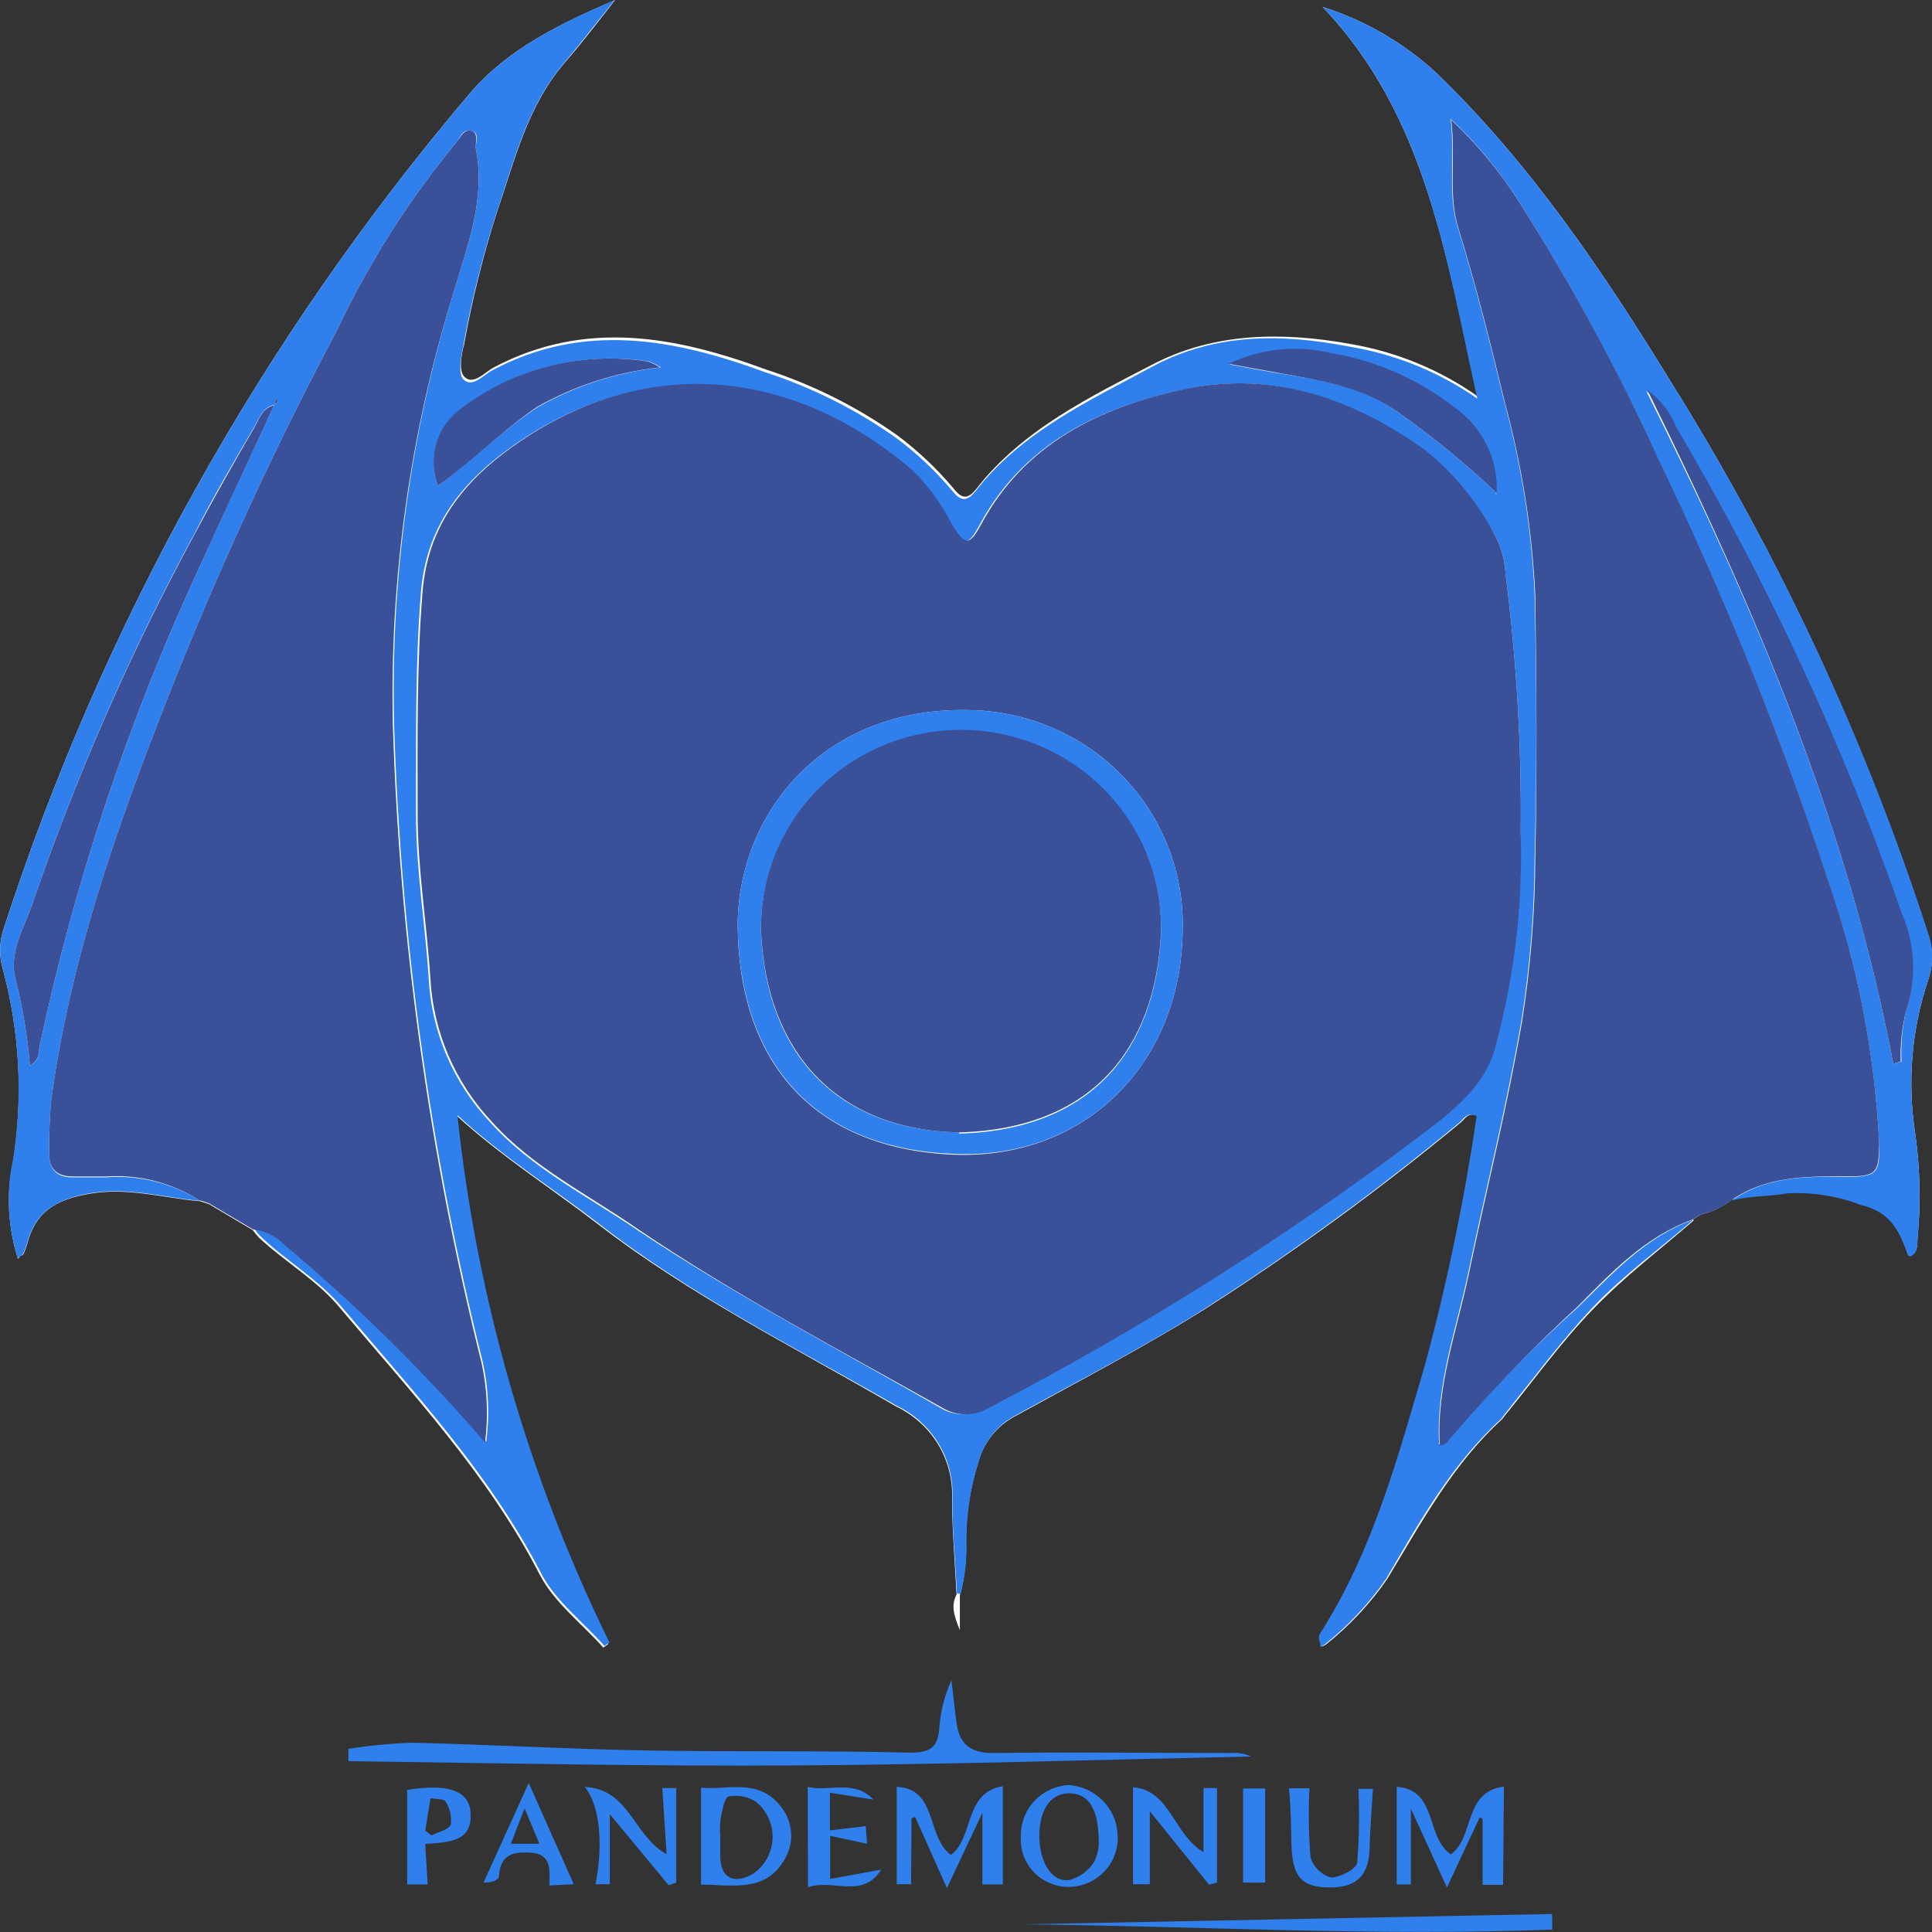 <svg width="90" height="90" viewBox="0 0 90 90" fill="none" xmlns="http://www.w3.org/2000/svg">
<rect x="0" y="0" width="90" height="90" fill="#333333" stroke="none"/>
<g clip-path="url(#clip0)">
<path d="M16.228 81.466C17.221 81.311 18.222 81.216 19.226 81.183C22.805 81.268 26.376 81.475 29.956 81.541C34.108 81.617 38.27 81.541 42.423 81.645C43.377 81.645 43.711 81.362 43.759 80.447C43.818 79.695 44.008 78.957 44.322 78.269C44.399 78.957 44.475 79.636 44.57 80.325C44.714 81.268 45.239 81.673 46.279 81.664C49.974 81.607 53.677 81.664 57.372 81.664C57.683 81.639 57.995 81.695 58.279 81.824C51.262 81.975 44.246 82.192 37.22 82.239C30.194 82.286 23.235 82.135 16.228 82.041V81.466Z" fill="#2F80ED"/>
<path d="M72.311 89.887C64.111 90.207 55.911 89.726 47.702 89.642L72.302 89.161L72.311 89.887Z" fill="#2F80ED"/>
<path d="M78.87 56.797L79.232 56.58C79.761 56.452 80.255 56.214 80.683 55.882C81.533 55.665 82.421 55.703 83.27 55.552C84.429 55.492 85.587 55.675 86.669 56.09C88.101 56.42 88.492 57.344 88.883 58.438C88.883 58.438 88.95 58.438 89.007 58.485C89.351 58.334 89.303 57.995 89.323 57.721C89.48 56.085 89.445 54.436 89.218 52.808C88.844 50.422 89.046 47.982 89.809 45.688C90.063 44.981 90.063 44.208 89.809 43.501C86.91 34.528 82.916 25.936 77.915 17.917C74.727 12.721 71.338 7.676 66.918 3.404C65.402 2.001 63.589 0.948 61.61 0.321C66.488 5.441 67.338 12.061 68.865 18.483C67.104 17.237 65.081 16.398 62.947 16.031C59.749 15.446 56.56 15.484 53.697 16.974C50.833 18.464 47.625 20.011 45.487 22.764C45.115 23.235 44.828 23.283 44.428 22.764C43.65 21.836 42.766 21 41.793 20.274C39.931 18.957 37.877 17.927 35.702 17.219C31.493 15.673 27.264 14.852 22.987 17.125C22.596 17.332 22.032 17.983 21.622 17.54C21.364 17.266 21.488 16.531 21.622 16.031C21.994 13.961 22.501 11.916 23.14 9.911C23.961 7.544 24.562 4.885 26.386 2.829C27.13 1.971 27.808 1.075 28.657 0C26.023 1.132 23.636 2.301 21.88 4.357C12.136 15.846 4.75 29.1 0.134 43.378C-0.038 43.957 -0.038 44.572 0.134 45.151C0.921 48.066 1.083 51.11 0.611 54.09C0.287 55.603 0.366 57.172 0.84 58.645C0.955 58.466 1.041 58.466 1.069 58.466C1.15 58.295 1.217 58.119 1.27 57.938C1.642 56.486 2.549 55.92 4.019 55.637C5.871 55.269 7.57 55.807 9.327 55.958L9.747 56.099L11.78 57.306C11.867 57.429 11.963 57.545 12.066 57.655C13.307 58.815 14.806 59.654 15.885 60.984C19.216 64.935 22.748 68.707 25.145 73.356C25.813 74.648 27.101 75.629 28.104 76.751L28.333 76.591C24.56 68.854 22.177 60.53 21.288 51.988C23.35 53.874 25.689 55.354 27.865 57.033C32.17 60.361 37.048 62.785 41.745 65.52C42.551 65.904 43.227 66.511 43.69 67.268C44.153 68.025 44.382 68.898 44.351 69.782C44.351 71.281 44.485 72.781 44.561 74.28C44.303 74.77 44.418 75.223 44.714 75.94V74.337C44.938 73.501 45.034 72.636 45 71.772C45.002 70.531 45.196 69.297 45.573 68.113C45.695 67.659 45.91 67.234 46.206 66.865C46.502 66.497 46.871 66.193 47.291 65.972C50.317 64.303 53.391 62.71 56.303 60.871C60.385 58.25 64.303 55.388 68.035 52.299C68.245 52.139 68.379 51.771 68.846 51.988C68.281 55.845 67.49 59.668 66.479 63.436C65.2 67.783 64.045 72.196 61.553 76.091C61.513 76.153 61.492 76.225 61.492 76.298C61.492 76.372 61.513 76.444 61.553 76.506C61.553 76.562 61.553 76.638 61.553 76.704C61.624 76.687 61.692 76.658 61.754 76.619C62.854 75.744 63.819 74.715 64.617 73.564C66.212 70.933 67.662 68.217 69.982 66.104C70.008 66.075 70.03 66.044 70.049 66.01C71.433 64.322 72.712 62.53 74.23 60.965C75.748 59.4 77.333 58.211 78.898 56.853L78.87 56.797Z" fill="#FEFDFD"/>
<path d="M9.327 55.939C7.57 55.788 5.871 55.25 4.019 55.618C2.549 55.92 1.642 56.486 1.27 57.891C1.217 58.072 1.15 58.248 1.069 58.419C1.069 58.475 0.964 58.504 0.831 58.608C0.357 57.134 0.278 55.565 0.602 54.053C1.074 51.073 0.911 48.028 0.124 45.113C-0.037 44.545 -0.034 43.944 0.134 43.378C4.75 29.1 12.136 15.846 21.88 4.357C23.636 2.301 26.023 1.132 28.638 0C27.789 1.047 27.111 1.943 26.366 2.829C24.543 4.913 23.942 7.544 23.092 10.034C22.453 12.039 21.946 14.083 21.574 16.154C21.469 16.653 21.345 17.389 21.574 17.662C22.004 18.106 22.529 17.455 22.939 17.247C27.216 14.975 31.445 15.795 35.655 17.342C37.83 18.05 39.883 19.08 41.745 20.397C42.718 21.123 43.602 21.958 44.38 22.887C44.781 23.386 45.067 23.339 45.439 22.887C47.578 20.133 50.699 18.69 53.649 17.097C56.599 15.503 59.701 15.531 62.899 16.154C65.03 16.51 67.053 17.335 68.818 18.568C67.357 12.061 66.488 5.441 61.61 0.321C63.589 0.948 65.402 2.001 66.918 3.404C71.338 7.676 74.727 12.721 77.915 17.917C82.917 25.927 86.915 34.509 89.819 43.472C90.072 44.18 90.072 44.952 89.819 45.66C89.048 47.962 88.842 50.412 89.218 52.808C89.448 54.449 89.483 56.11 89.323 57.759C89.323 58.032 89.323 58.372 89.007 58.523C88.95 58.523 88.893 58.523 88.883 58.475C88.492 57.382 88.101 56.458 86.669 56.127C85.587 55.713 84.429 55.53 83.27 55.59C82.421 55.741 81.533 55.703 80.683 55.92C82.268 54.807 84.091 54.798 85.924 54.826C87.423 54.826 87.585 54.703 87.537 53.214C87.329 49.055 86.525 44.947 85.151 41.011C82.951 34.291 80.301 27.722 77.218 21.349C75.334 17.191 73.159 13.167 70.708 9.307C69.825 7.927 68.774 6.66 67.577 5.535C67.796 7.421 67.424 8.996 67.901 10.562C68.732 13.249 69.419 15.984 70.078 18.719C70.876 21.655 71.35 24.668 71.49 27.705C71.576 31.789 71.605 35.881 71.49 39.964C71.476 42.49 71.272 45.012 70.88 47.508C70.202 51.46 69.219 55.364 68.398 59.286C67.844 61.927 66.88 64.511 67.042 67.283C67.328 67.283 67.443 67.066 67.577 66.906C69.428 64.788 71.408 62.782 73.505 60.899C75.118 59.324 76.655 57.617 78.889 56.816C77.323 58.174 75.605 59.409 74.173 60.927C72.741 62.446 71.376 64.284 69.992 66.01C69.973 66.044 69.95 66.075 69.925 66.104C67.605 68.217 66.106 70.933 64.56 73.564C63.761 74.715 62.797 75.744 61.696 76.619C61.635 76.658 61.567 76.687 61.496 76.704C61.496 76.638 61.496 76.562 61.496 76.506C61.456 76.444 61.435 76.372 61.435 76.298C61.435 76.225 61.456 76.153 61.496 76.091C63.987 72.196 65.142 67.783 66.422 63.436C67.433 59.668 68.223 55.845 68.789 51.988C68.321 51.771 68.188 52.139 67.978 52.299C64.269 55.372 60.377 58.222 56.322 60.833C53.458 62.672 50.337 64.266 47.31 65.935C46.89 66.155 46.521 66.459 46.225 66.828C45.929 67.196 45.714 67.621 45.592 68.075C45.215 69.259 45.022 70.493 45.019 71.734C45.053 72.598 44.957 73.463 44.733 74.299C44.728 74.284 44.72 74.271 44.709 74.26C44.698 74.249 44.685 74.24 44.67 74.235C44.656 74.229 44.64 74.227 44.624 74.229C44.609 74.23 44.594 74.235 44.58 74.243C44.504 72.743 44.351 71.244 44.37 69.744C44.401 68.861 44.172 67.987 43.709 67.23C43.246 66.473 42.571 65.866 41.764 65.482C37.068 62.785 32.218 60.361 27.884 56.995C25.708 55.316 23.369 53.855 21.307 51.95C22.212 60.481 24.609 68.793 28.39 76.515L28.161 76.675C27.159 75.553 25.87 74.573 25.202 73.281C22.806 68.632 19.274 64.86 15.942 60.908C14.825 59.579 13.326 58.739 12.124 57.58C12.02 57.47 11.925 57.353 11.837 57.231C12.411 57.296 12.942 57.56 13.336 57.976C16.179 60.362 18.855 62.936 21.345 65.68C21.784 66.161 22.214 66.623 22.653 67.16C22.812 65.925 22.758 64.672 22.491 63.455C20.052 53.71 18.666 43.737 18.357 33.703C18.192 26.957 19.114 20.228 21.087 13.768C21.727 11.552 22.634 9.364 22.176 6.969C22.118 6.667 22.386 6.196 21.956 6.092C21.527 5.988 21.431 6.441 21.212 6.686C19.028 9.342 17.181 12.252 15.713 15.352C12.766 20.909 10.134 26.623 7.828 32.468C5.432 38.559 3.265 44.727 2.387 51.243C2.311 52.077 2.279 52.914 2.291 53.751C2.291 54.505 2.664 54.854 3.418 54.845C3.914 54.845 4.372 54.845 4.897 54.845C6.455 54.722 8.011 55.106 9.327 55.939ZM69.686 22.934C69.681 22.962 69.681 22.991 69.686 23.019C69.686 23.019 69.686 23.019 69.753 23.019L69.658 22.915C69.684 22.163 69.524 21.416 69.191 20.738C68.858 20.061 68.363 19.475 67.749 19.03C66.049 17.69 64.031 16.801 61.887 16.446C60.334 16.104 58.709 16.29 57.276 16.974C58.04 17.116 58.556 17.219 59.071 17.304C61.162 17.662 63.291 17.898 65.104 19.19C66.72 20.328 68.252 21.579 69.686 22.934ZM12.792 18.86C12.219 18.964 12.076 19.501 11.837 19.897C10.883 21.519 9.928 23.16 9.079 24.82C6.079 30.356 3.551 36.128 1.518 42.077C1.136 43.199 0.42 44.321 0.707 45.547C1.048 46.89 1.278 48.259 1.394 49.64C1.833 49.423 1.795 49.055 1.852 48.697C3.495 41.017 5.993 33.541 9.298 26.404C10.425 23.867 11.618 21.349 12.782 18.86C12.84 18.775 13.069 18.728 12.849 18.577L12.792 18.86ZM70.841 38.729C70.881 34.723 70.645 30.718 70.135 26.744C70.106 26.144 69.953 25.557 69.686 25.018C68.861 23.455 67.709 22.082 66.307 20.991C62.918 18.558 59.224 17.219 55.071 18.162C51.129 19.011 47.645 20.699 45.621 24.471C45.067 25.499 44.857 25.414 44.246 24.414C43.784 23.505 43.178 22.674 42.452 21.953C36.924 17.238 30.042 16.418 23.846 20.803C21.431 22.519 19.856 24.575 19.608 27.592C19.331 31.044 19.388 34.495 19.379 37.965C19.379 40.521 19.808 43.048 19.971 45.585C20.102 48.079 21.116 50.448 22.834 52.28C24.744 54.411 27.34 55.703 29.688 57.297C34.28 60.352 39.139 62.898 43.912 65.642C44.233 65.813 44.593 65.897 44.957 65.885C45.321 65.874 45.675 65.767 45.983 65.576C53.012 61.923 59.718 57.693 66.03 52.931C67.538 51.799 69.161 50.545 69.591 48.668C70.497 45.433 70.918 42.085 70.841 38.729ZM88.196 49.555L88.578 49.451C88.541 48.679 88.608 47.905 88.778 47.15C89.27 45.648 89.185 44.02 88.54 42.577C85.802 34.709 82.285 27.129 78.039 19.945C77.768 19.253 77.3 18.654 76.693 18.219C81.772 28.375 86.115 38.559 88.196 49.555ZM20.4 22.632C22.061 21.434 23.417 20.02 25.068 18.954C26.829 17.959 28.779 17.333 30.796 17.116C30.622 17.004 30.436 16.913 30.242 16.842C28.689 16.596 27.101 16.672 25.579 17.065C24.058 17.458 22.635 18.159 21.402 19.124C20.882 19.529 20.505 20.087 20.325 20.717C20.145 21.347 20.171 22.018 20.4 22.632Z" fill="#2F80ED"/>
<path d="M9.326 55.939C8.015 55.093 6.459 54.696 4.897 54.807C4.41 54.807 3.942 54.807 3.417 54.807C2.663 54.807 2.272 54.468 2.291 53.713C2.28 52.889 2.312 52.064 2.386 51.242C3.265 44.717 5.432 38.559 7.828 32.467C10.133 26.622 12.766 20.908 15.713 15.352C17.181 12.252 19.027 9.342 21.211 6.686C21.431 6.44 21.593 5.997 21.956 6.092C22.319 6.186 22.118 6.667 22.175 6.969C22.634 9.364 21.727 11.552 21.087 13.768C19.09 20.237 18.149 26.979 18.3 33.74C18.608 43.774 19.994 53.747 22.433 63.492C22.7 64.709 22.755 65.963 22.595 67.198C22.156 66.698 21.727 66.198 21.288 65.718C18.798 62.973 16.122 60.399 13.278 58.013C12.884 57.597 12.353 57.333 11.78 57.268L9.746 56.061L9.326 55.92V55.939Z" fill="#3A5199"/>
<path d="M78.841 56.816C76.607 57.617 75.022 59.324 73.457 60.899C71.385 62.799 69.431 64.821 67.605 66.953C67.471 67.113 67.357 67.34 67.07 67.33C66.908 64.558 67.872 61.974 68.426 59.334C69.247 55.411 70.23 51.507 70.908 47.556C71.3 45.059 71.504 42.538 71.519 40.011C71.605 35.919 71.576 31.826 71.519 27.753C71.378 24.715 70.904 21.702 70.106 18.766C69.447 16.031 68.76 13.296 67.93 10.609C67.452 9.043 67.825 7.487 67.605 5.583C68.802 6.708 69.854 7.975 70.736 9.355C73.186 13.205 75.362 17.219 77.246 21.368C80.317 27.727 82.958 34.279 85.151 40.983C86.525 44.919 87.328 49.027 87.537 53.185C87.537 54.675 87.423 54.817 85.924 54.798C84.091 54.798 82.268 54.798 80.683 55.892C80.254 56.22 79.76 56.455 79.232 56.58L78.869 56.788L78.841 56.816Z" fill="#3A5199"/>
<path d="M9.326 55.92L9.746 56.061L9.326 55.92Z" fill="#2F80ED"/>
<path d="M78.869 56.797L79.232 56.58L78.869 56.797Z" fill="#2F80ED"/>
<path d="M70.841 38.729C70.949 42.08 70.56 45.429 69.686 48.668C69.257 50.554 67.634 51.799 66.125 52.931C59.813 57.693 53.108 61.923 46.079 65.576C45.77 65.767 45.416 65.874 45.052 65.885C44.688 65.897 44.328 65.813 44.007 65.642C39.139 62.898 34.28 60.352 29.736 57.269C27.388 55.637 24.82 54.383 22.91 52.252C21.192 50.42 20.178 48.051 20.047 45.556C19.884 43.02 19.455 40.493 19.455 37.937C19.455 34.476 19.407 31.025 19.684 27.564C19.932 24.556 21.507 22.491 23.922 20.774C30.108 16.39 37 17.172 42.528 21.925C43.254 22.646 43.86 23.477 44.322 24.386C44.933 25.395 45.143 25.471 45.697 24.443C47.721 20.671 51.205 18.983 55.147 18.134C59.3 17.248 62.994 18.549 66.383 20.963C67.76 22.07 68.886 23.452 69.686 25.018C69.953 25.557 70.106 26.144 70.135 26.744C70.645 30.718 70.881 34.723 70.841 38.729ZM55.09 43.378C55.135 42.058 54.913 40.743 54.439 39.508C53.964 38.273 53.246 37.144 52.326 36.186C51.406 35.228 50.302 34.46 49.078 33.927C47.855 33.394 46.537 33.106 45.2 33.081C38.327 32.892 34.366 37.928 34.366 43.142C34.432 49.611 38.012 53.515 44.418 53.789C50.594 54.034 55.023 49.489 55.09 43.378Z" fill="#3A5199"/>
<path d="M88.196 49.554C86.115 38.559 81.771 28.375 76.741 18.171C77.348 18.607 77.815 19.206 78.087 19.897C82.332 27.081 85.85 34.662 88.587 42.529C89.229 43.993 89.297 45.639 88.778 47.15C88.595 47.903 88.515 48.677 88.54 49.451L88.196 49.554Z" fill="#3A5199"/>
<path d="M12.782 18.86C11.617 21.378 10.424 23.895 9.298 26.404C5.992 33.541 3.495 41.017 1.852 48.696C1.795 49.017 1.852 49.385 1.394 49.639C1.278 48.259 1.048 46.89 0.706 45.547C0.42 44.321 1.136 43.199 1.518 42.077C3.554 36.134 6.086 30.368 9.088 24.838C9.976 23.179 10.902 21.538 11.847 19.916C12.076 19.52 12.219 18.973 12.801 18.879L12.782 18.86Z" fill="#3A5199"/>
<path d="M69.686 22.934C68.24 21.568 66.696 20.307 65.066 19.162C63.252 17.908 61.123 17.672 59.033 17.276C58.517 17.191 58.002 17.087 57.238 16.946C58.703 16.244 60.369 16.064 61.954 16.436C64.098 16.792 66.115 17.681 67.815 19.02C68.43 19.465 68.925 20.052 69.257 20.729C69.59 21.406 69.75 22.153 69.724 22.905L69.686 22.934Z" fill="#3A5199"/>
<path d="M20.4 22.632C20.166 22.022 20.132 21.355 20.303 20.726C20.474 20.096 20.842 19.535 21.355 19.124C22.587 18.159 24.009 17.458 25.531 17.065C27.053 16.672 28.641 16.596 30.194 16.842C30.388 16.913 30.574 17.004 30.748 17.115C28.731 17.333 26.781 17.959 25.02 18.954C23.416 20.039 22.061 21.453 20.4 22.632Z" fill="#3A5199"/>
<path d="M12.792 18.86L12.849 18.568C13.069 18.719 12.849 18.766 12.782 18.851L12.792 18.86Z" fill="#3A5199"/>
<path d="M69.686 22.924L69.781 23.028C69.781 23.028 69.734 23.028 69.715 23.028C69.71 23 69.71 22.971 69.715 22.943L69.686 22.924Z" fill="#3A5199"/>
<path d="M55.09 43.378C55.023 49.489 50.594 54.034 44.446 53.751C38.041 53.525 34.461 49.611 34.366 43.142C34.366 37.927 38.327 32.892 45.2 33.08C46.537 33.106 47.855 33.394 49.079 33.927C50.302 34.46 51.406 35.228 52.326 36.186C53.246 37.144 53.964 38.273 54.439 39.508C54.913 40.742 55.135 42.058 55.09 43.378ZM44.675 52.808C50.842 52.638 53.792 48.942 54.078 43.604C54.125 42.372 53.921 41.143 53.478 39.991C53.035 38.838 52.361 37.785 51.498 36.894C50.635 36.004 49.6 35.293 48.453 34.806C47.307 34.318 46.073 34.063 44.825 34.055C43.577 34.047 42.34 34.288 41.188 34.761C40.035 35.235 38.991 35.933 38.117 36.813C37.243 37.693 36.557 38.738 36.099 39.885C35.642 41.032 35.422 42.258 35.454 43.491C35.721 49.036 38.919 52.638 44.675 52.751V52.808Z" fill="#2F80ED"/>
<path d="M44.675 52.752C38.948 52.638 35.721 48.98 35.454 43.435C35.422 42.202 35.642 40.976 36.099 39.829C36.557 38.681 37.243 37.637 38.117 36.757C38.991 35.877 40.035 35.179 41.188 34.705C42.34 34.231 43.577 33.991 44.825 33.999C46.073 34.006 47.307 34.261 48.453 34.749C49.6 35.237 50.635 35.947 51.498 36.838C52.361 37.729 53.035 38.782 53.478 39.934C53.921 41.087 54.125 42.316 54.078 43.548C53.792 48.885 50.842 52.582 44.675 52.752Z" fill="#3A5199"/>
<path d="M70.02 87.803H69.066V84.738L68.932 84.653L67.405 87.926L65.725 84.257V87.784H65.066V83.239C66.975 83.362 66.412 85.615 67.586 86.379C68.684 85.615 68.178 83.437 70.058 83.23L70.02 87.803Z" fill="#2F80ED"/>
<path d="M42.442 87.775H41.773V83.239C43.683 83.324 43.139 85.549 44.294 86.407C45.372 85.634 44.895 83.484 46.718 83.21V87.784H45.764V84.446L44.112 87.954L42.633 84.644L42.461 84.7L42.442 87.775Z" fill="#2F80ED"/>
<path d="M32.657 87.793V83.276C33.831 83.408 35.301 82.805 36.351 84.125C36.647 84.476 36.822 84.91 36.853 85.366C36.884 85.821 36.768 86.275 36.523 86.662C35.635 88.161 34.137 87.803 32.657 87.793ZM33.554 85.521C33.554 85.823 33.554 86.124 33.554 86.464C33.554 87.482 34.184 87.812 35.091 87.284C35.359 87.096 35.58 86.849 35.736 86.563C35.892 86.276 35.978 85.959 35.989 85.634C36.001 85.309 35.936 84.986 35.8 84.69C35.664 84.394 35.461 84.133 35.206 83.927C34.832 83.691 34.382 83.604 33.946 83.682C33.736 83.739 33.65 84.342 33.573 84.71C33.536 84.978 33.53 85.251 33.554 85.521Z" fill="#2F80ED"/>
<path d="M56.322 87.793L53.563 84.379V87.774H52.78V83.257C54.508 83.38 54.689 85.492 56.064 86.275V83.295H56.694V87.699L56.322 87.793Z" fill="#2F80ED"/>
<path d="M28.409 87.775H27.741C28.113 85.889 27.941 84.078 27.235 83.239C29.335 83.352 29.488 85.502 31.053 86.379L30.853 83.295H31.502V87.699L31.149 87.822L28.409 84.512V87.775Z" fill="#2F80ED"/>
<path d="M49.783 83.154C50.391 83.194 50.962 83.457 51.384 83.891C51.806 84.325 52.049 84.9 52.064 85.502C52.081 85.802 52.037 86.102 51.935 86.386C51.834 86.669 51.676 86.929 51.472 87.152C51.268 87.375 51.021 87.555 50.746 87.683C50.471 87.811 50.172 87.884 49.868 87.897C49.555 87.91 49.242 87.857 48.951 87.742C48.66 87.627 48.397 87.453 48.178 87.23C47.96 87.007 47.792 86.742 47.685 86.45C47.578 86.159 47.535 85.849 47.558 85.54C47.542 84.934 47.766 84.347 48.181 83.901C48.596 83.456 49.171 83.188 49.783 83.154ZM51.186 85.87C51.186 84.304 50.747 83.597 49.897 83.54C49.048 83.484 48.446 84.172 48.417 85.426C48.389 86.681 48.962 87.709 49.83 87.576C50.294 87.446 50.694 87.155 50.957 86.756C51.1 86.481 51.178 86.178 51.186 85.87Z" fill="#2F80ED"/>
<path d="M37.63 83.239C38.585 83.484 39.797 82.871 40.685 83.833L38.661 83.512V85.266L40.332 85.068L40.389 85.889L38.671 85.521V87.529L41.048 87.096C40.179 88.491 38.776 87.501 37.64 87.916L37.63 83.239Z" fill="#2F80ED"/>
<path d="M60.045 83.305H60.999C60.948 84.376 60.964 85.45 61.047 86.52C61.115 86.743 61.238 86.945 61.405 87.11C61.571 87.274 61.776 87.396 62.002 87.463C62.412 87.463 63.176 87.077 63.223 86.775C63.315 85.63 63.334 84.48 63.281 83.333H63.958C63.901 84.21 63.834 85.078 63.806 85.945C63.806 87.36 63.214 87.944 61.897 87.925C60.579 87.906 60.216 87.378 60.159 85.945C60.14 85.068 60.14 84.201 60.045 83.305Z" fill="#2F80ED"/>
<path d="M19.808 85.898L19.923 87.784H18.968V83.38C20.81 83.088 21.832 83.38 21.918 84.408C22.032 85.813 20.915 85.813 19.808 85.898ZM19.808 85.276L20.094 85.502C20.409 85.342 20.906 85.238 21.001 84.993C21.046 84.621 20.962 84.246 20.763 83.927C20.696 83.795 20.295 83.814 20.056 83.767L19.808 85.276Z" fill="#2F80ED"/>
<path d="M24.629 83.06L26.729 87.775L25.593 87.831C25.593 87.124 25.736 86.37 24.705 86.303C23.865 86.247 23.292 86.426 23.245 87.407C23.245 87.576 22.853 87.727 22.529 87.69L24.629 83.06ZM25.125 85.889L24.438 84.238L23.798 85.889H25.125Z" fill="#2F80ED"/>
<path d="M57.906 87.699V83.314H58.937V87.699H57.906Z" fill="#2F80ED"/>
</g>
<defs>
<clipPath id="clip0">
<rect width="90" height="90" fill="white"/>
</clipPath>
</defs>
</svg>
